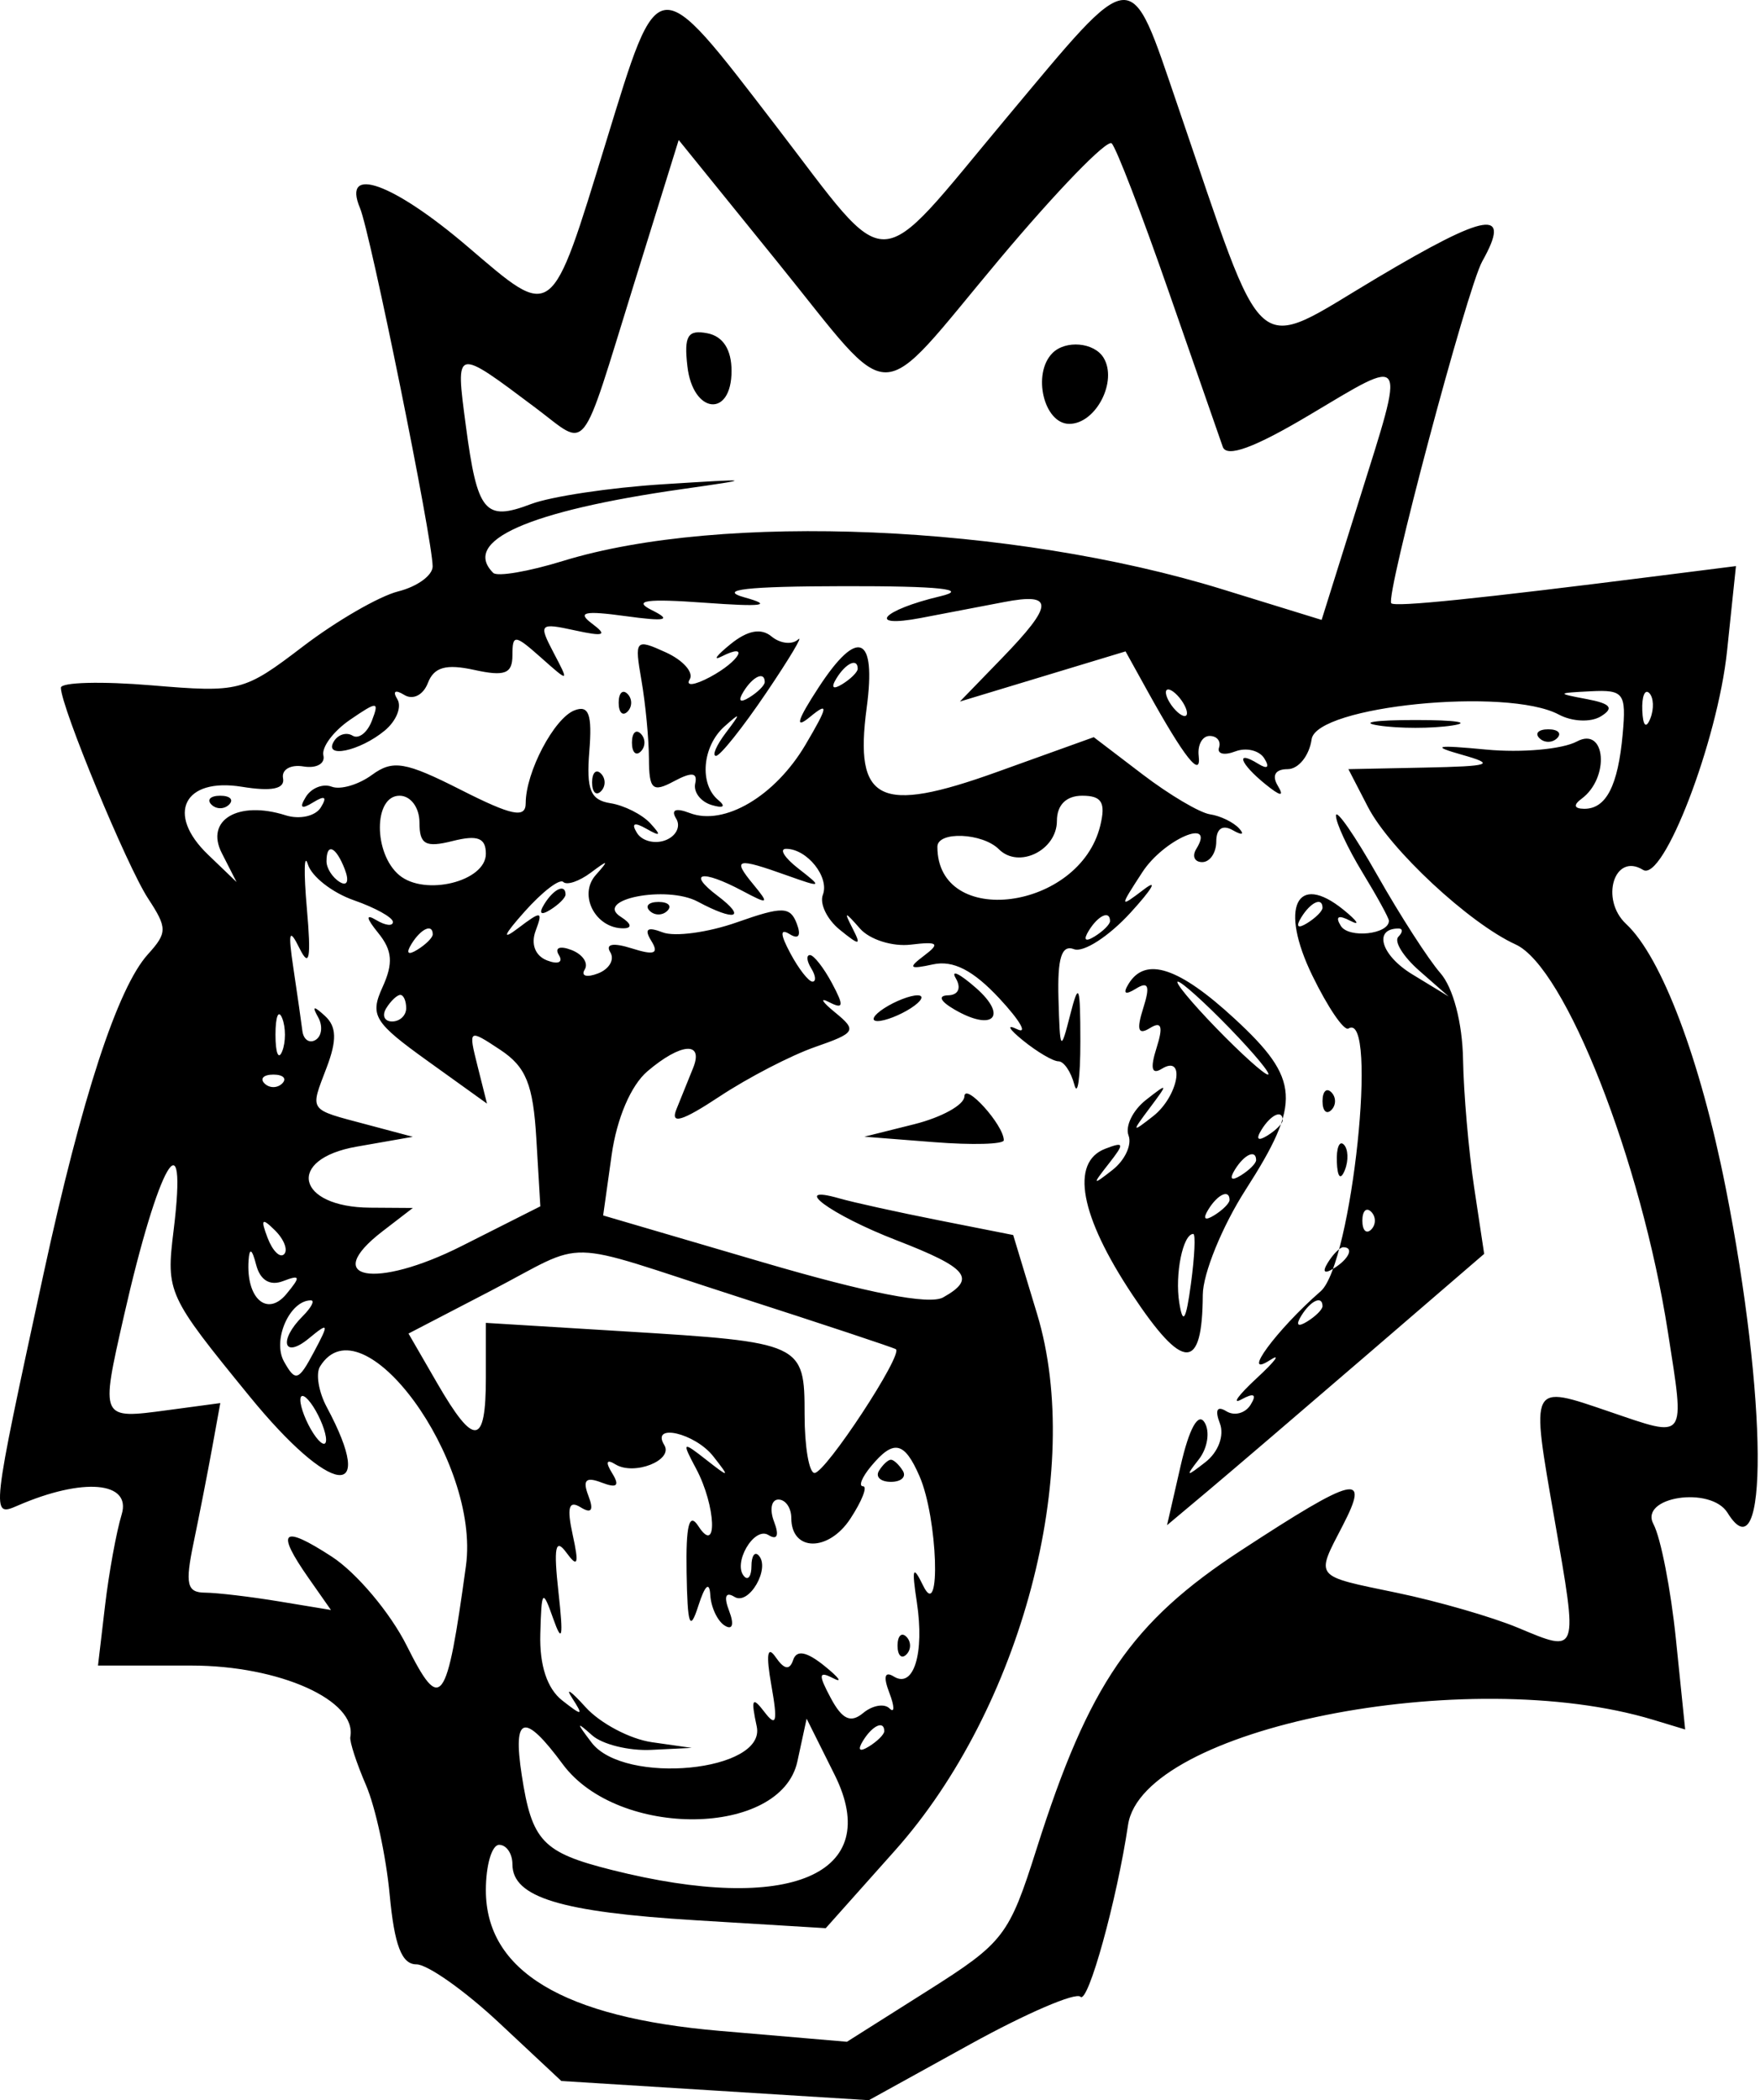 <svg width="419" height="500" viewBox="0 0 419 500" fill="#000000" xmlns="http://www.w3.org/2000/svg">
<path fill-rule="evenodd" clip-rule="evenodd" d="M239.457 28.249C207.604 66.35 212.57 66.211 184.581 29.783C156.029 -7.382 156.949 -7.47 144.299 33.728C131.039 76.909 131.88 76.271 111.346 58.73C93.552 43.529 81.33 39.148 85.705 49.536C88.19 55.439 102.964 128.304 102.999 134.839C103.012 136.98 99.325 139.658 94.811 140.793C90.293 141.924 80.078 147.827 72.114 153.91C58.026 164.663 57.036 164.916 36.062 163.158C24.2 162.165 14.497 162.421 14.497 163.73C14.497 168.216 30.216 206.222 35.253 213.904C39.859 220.936 39.856 222.061 35.215 227.189C27.99 235.172 19.467 261.271 10.368 303.254C-2.178 361.159 -2.184 361.219 4.234 358.433C19.742 351.702 31.354 352.698 28.964 360.552C27.706 364.684 25.923 374.469 25.003 382.294L23.33 396.521H45.531C66.575 396.521 85.057 404.827 83.4 413.54C83.198 414.612 84.874 419.759 87.125 424.975C89.376 430.192 91.915 441.931 92.768 451.059C93.897 463.136 95.629 467.657 99.132 467.657C101.779 467.657 110.625 473.904 118.788 481.539L133.632 495.425L170.237 497.711L206.842 500L231.006 486.658C244.297 479.323 256.096 474.242 257.225 475.374C259.024 477.173 265.891 452.38 268.553 434.46C271.97 411.463 349.221 396.006 393.584 409.439L401.185 411.741L398.981 390.233C397.77 378.405 395.367 366.088 393.641 362.863C390.148 356.334 407.29 353.71 411.276 360.163C421.043 375.964 420.79 333.008 410.818 282.704C404.776 252.217 395.582 227.863 387.144 219.99C380.837 214.107 384.33 202.874 391.153 207.091C395.987 210.076 408.908 176.417 411.156 154.991L413.275 134.77L394.887 137.097C351.769 142.554 332.173 144.564 331.222 143.622C329.726 142.143 349.274 68.642 352.872 62.227C359.954 49.59 354.197 50.488 327.864 66.135C297.652 84.083 301.756 87.624 280.364 25.135C268.742 -8.814 270.557 -8.95 239.457 28.249ZM278.189 69.296C284.541 87.555 290.355 104.245 291.104 106.382C292.031 109.019 298.664 106.584 311.661 98.841C335.243 84.794 334.633 83.789 323.685 118.715L314.636 147.584L290.927 140.271C241.05 124.88 171.751 121.915 134.014 133.553C125.845 136.072 118.377 137.346 117.416 136.385C109.787 128.756 125.759 121.668 162.339 116.452C179.838 113.954 179.677 113.913 157.755 115.294C145.254 116.085 131.153 118.203 126.414 120.002C115.424 124.182 113.644 122.038 110.894 101.298C108.412 82.578 108.225 82.623 127.609 97.178C140.198 106.628 137.932 109.48 150.837 67.912L161.574 33.33L185.087 62.379C213.484 97.46 207.948 97.52 237.866 61.803C251.515 45.512 263.573 33.065 264.661 34.139C265.752 35.218 271.838 51.038 278.189 69.296ZM163.645 87.197C164.947 98.585 174.157 99.559 174.157 88.31C174.157 83.214 172.127 80.058 168.387 79.338C163.724 78.44 162.813 79.945 163.645 87.197ZM250.563 84.052C245.666 88.946 248.505 100.912 254.566 100.912C260.899 100.912 266.153 90.719 262.701 85.133C260.459 81.507 253.709 80.903 250.563 84.052ZM223.791 141.969C209.956 145.247 206.07 149.62 219.21 147.125C224.86 146.053 233.753 144.349 238.97 143.344C251.025 141.014 250.921 143.91 238.489 156.737L228.524 167.018L248.243 161.046L267.958 155.077L273.222 164.59C281.939 180.335 286.021 185.498 285.369 179.952C285.063 177.344 286.236 175.21 287.974 175.21C289.713 175.21 290.722 176.452 290.216 177.97C289.71 179.487 291.443 179.905 294.067 178.896C296.691 177.891 299.815 178.646 301.006 180.578C302.322 182.706 301.74 183.202 299.53 181.833C293.991 178.412 295.167 181.761 301.228 186.68C304.864 189.627 305.815 189.75 304.203 187.066C302.726 184.609 303.612 183.114 306.536 183.114C309.129 183.114 311.702 179.911 312.255 176C313.381 168.077 358.807 163.537 371.105 170.12C374.308 171.833 378.737 172.017 381.134 170.534C384.314 168.567 383.451 167.508 377.802 166.443C370.511 165.067 370.549 164.985 378.718 164.574C386.562 164.179 387.185 165.014 386.313 174.735C385.203 187.113 382.354 192.617 377.103 192.551C374.735 192.519 374.51 191.64 376.499 190.18C383.287 185.191 382.304 172.839 375.411 176.525C371.943 178.381 362.234 179.25 353.833 178.454C341.778 177.309 340.558 177.568 348.045 179.687C356.186 181.985 354.943 182.418 339.268 182.741L321.01 183.114L325.67 192.131C330.899 202.241 349.787 219.823 360.824 224.85C372.623 230.225 390.71 276.251 397.071 317.092C401.144 343.21 401.732 342.404 383.186 336.087C364.099 329.581 364.381 329.027 370.1 361.819C375.718 394.039 375.876 393.584 361.333 387.507C355.221 384.956 342.265 381.213 332.537 379.196C312.597 375.054 313.16 375.756 319.673 363.166C326.242 350.463 322.641 351.345 295.493 369.082C269.353 386.161 259.21 400.954 246.795 440.11C240.203 460.904 239.014 462.45 220.756 473.993L201.625 486.089L171.334 483.493C134.043 480.3 115.668 469.244 115.668 450.003C115.668 444.062 117.09 439.203 118.829 439.203C120.568 439.203 121.991 441.286 121.991 443.834C121.991 451.697 133.483 455.203 165.652 457.164L196.582 459.048L213.086 440.534C243.156 406.793 258.176 350.071 246.902 312.831L241.208 294.025L223.491 290.519C213.747 288.591 203.105 286.245 199.845 285.309C187.761 281.841 197.831 289.239 213.383 295.255C230.446 301.857 232.526 304.399 224.524 308.879C221.249 310.709 206.665 307.87 181.577 300.51L143.591 289.365L145.614 274.967C146.838 266.257 150.202 258.388 154.135 255.04C162.099 248.255 167.597 247.857 165.011 254.249C163.955 256.858 162.165 261.287 161.033 264.095C159.544 267.791 162.374 266.95 171.309 261.041C178.093 256.554 188.321 251.255 194.04 249.264C203.753 245.881 204.066 245.337 198.783 241.015C195.672 238.473 195.046 237.379 197.395 238.59C200.835 240.357 200.964 239.485 198.075 234.082C196.099 230.392 193.74 227.376 192.829 227.376C191.919 227.376 192.052 228.799 193.127 230.538C194.202 232.276 194.334 233.699 193.424 233.699C192.513 233.699 190.155 230.683 188.179 226.993C185.71 222.381 185.665 220.952 188.033 222.415C190.142 223.718 190.778 222.732 189.677 219.864C188.116 215.795 186.266 215.757 175.431 219.579C168.583 221.995 160.638 223.073 157.774 221.976C154.084 220.56 153.297 221.154 155.064 224.015C156.936 227.041 155.776 227.487 150.445 225.795C145.978 224.379 144.059 224.717 145.289 226.706C146.367 228.448 145.048 230.718 142.358 231.752C139.67 232.782 138.248 232.368 139.196 230.832C140.148 229.295 138.725 227.196 136.035 226.162C133.268 225.1 131.975 225.628 133.056 227.376C134.122 229.099 132.886 229.668 130.258 228.66C127.413 227.566 126.332 224.768 127.524 221.581C129.297 216.848 128.874 216.785 123.372 220.958C119.351 224.009 119.876 222.656 124.903 217.019C129.111 212.295 133.249 209.124 134.097 209.971C134.944 210.819 137.9 209.816 140.67 207.742C144.852 204.606 145.048 204.704 141.827 208.324C137.593 213.082 141.786 221.094 148.46 221.005C150.587 220.977 150.309 219.867 147.774 218.261C141.248 214.126 158.703 210.689 166.111 214.654C175.039 219.431 177.866 218.587 170.809 213.25C163.433 207.67 167.097 206.952 176.737 212.087C182.978 215.413 183.225 215.261 179.304 210.506C174.252 204.385 175.314 204.11 187.388 208.425C195.691 211.391 195.874 211.283 190.152 206.845C186.775 204.227 185.425 202.083 187.148 202.083C192.131 202.083 197.515 208.814 195.896 213.029C195.084 215.147 196.892 218.884 199.911 221.337C204.692 225.213 205.09 225.179 202.984 221.053C200.854 216.883 201.065 216.886 204.749 221.078C207.05 223.699 212.491 225.416 216.839 224.891C223.317 224.11 223.886 224.584 220 227.512C216.086 230.462 216.456 230.825 222.125 229.592C226.918 228.549 231.692 230.999 237.933 237.711C242.849 242.997 244.74 246.285 242.131 245.021C239.523 243.753 240.152 244.954 243.526 247.692C246.902 250.43 250.709 252.669 251.989 252.669C253.266 252.669 254.964 255.157 255.761 258.201C256.554 261.246 257.203 256.621 257.199 247.926C257.193 234.471 256.833 233.532 254.778 241.603C252.505 250.535 252.343 250.31 251.989 237.749C251.717 228.062 252.729 224.84 255.688 225.975C257.93 226.835 263.975 222.934 269.125 217.303C274.275 211.672 275.752 209.146 272.404 211.688C266.447 216.212 266.441 216.127 271.977 207.616C277.054 199.816 289.539 194.435 284.813 202.083C283.738 203.822 284.367 205.245 286.207 205.245C288.047 205.245 289.555 203.025 289.555 200.316C289.555 197.268 291.063 196.253 293.507 197.66C295.682 198.912 296.349 198.716 294.996 197.23C293.643 195.741 290.529 194.23 288.076 193.869C285.625 193.509 278.392 189.228 272.005 184.356L260.393 175.501L237.304 183.803C209.298 193.876 203.323 190.92 206.333 168.476C208.644 151.248 204.224 149.367 194.913 163.616C189.76 171.501 189.096 173.759 192.842 170.673C197.354 166.955 197.161 168.147 191.767 177.287C184.524 189.56 172.409 196.712 164.192 193.556C160.859 192.279 159.664 192.776 160.973 194.891C162.118 196.743 160.976 199.058 158.431 200.035C155.889 201.008 152.832 200.227 151.64 198.296C150.218 195.994 150.998 195.656 153.907 197.316C157.274 199.235 157.492 198.918 154.811 196.004C152.864 193.892 148.596 191.739 145.327 191.223C140.562 190.474 139.563 188.011 140.3 178.846C141.008 170.078 140.183 167.802 136.778 169.111C131.915 170.973 125.152 183.841 125.152 191.22C125.152 194.875 121.864 194.201 109.746 188.058C96.474 181.334 93.533 180.84 88.535 184.492C85.345 186.825 81.042 188.084 78.971 187.29C76.9 186.493 74.131 187.584 72.819 189.709C71.19 192.346 71.747 192.76 74.567 191.018C77.356 189.295 77.944 189.693 76.369 192.238C75.085 194.318 71.311 195.153 67.978 194.094C56.707 190.518 48.784 195.213 52.796 203.085L56.315 209.987L49.511 203.452C39.429 193.775 43.779 185.071 57.577 187.309C64.728 188.469 67.874 187.818 67.384 185.276C66.989 183.218 69.177 181.957 72.246 182.472C75.316 182.99 77.45 181.808 76.989 179.848C76.527 177.888 79.379 174.068 83.328 171.365C89.882 166.876 90.334 166.895 88.529 171.602C87.441 174.435 85.376 176.029 83.938 175.14C82.503 174.252 80.511 174.846 79.512 176.462C76.9 180.689 85.667 178.846 91.602 173.923C94.368 171.628 95.712 168.27 94.593 166.458C93.407 164.539 94.09 164.113 96.233 165.437C98.304 166.718 100.758 165.481 101.864 162.601C103.315 158.82 106.183 158.014 112.908 159.49C120.186 161.09 121.991 160.394 121.991 156C121.991 150.967 122.544 151.008 128.776 156.541C135.526 162.535 135.541 162.532 131.77 155.349C128.181 148.51 128.444 148.235 136.844 150.072C143.834 151.599 144.701 151.264 140.96 148.475C137.296 145.744 139.095 145.333 148.864 146.673C158.567 148.001 160.037 147.672 155.188 145.26C150.531 142.946 153.863 142.484 167.834 143.502C181.524 144.501 184.164 144.15 177.319 142.244C170.654 140.385 177.708 139.585 201.031 139.55C223.677 139.515 230.911 140.284 223.791 141.969ZM173.898 153.366C170.562 156.076 169.614 157.388 171.786 156.288C178.65 152.81 176.057 157.429 169.032 161.188C165.346 163.161 163.167 163.417 164.192 161.76C165.216 160.104 162.655 157.198 158.504 155.304C151.258 152.004 151.024 152.276 152.706 161.956C153.667 167.508 154.473 175.899 154.492 180.607C154.524 187.983 155.346 188.729 160.436 186.003C164.672 183.737 166.108 183.885 165.507 186.535C165.049 188.564 166.806 190.869 169.415 191.653C172.229 192.5 172.87 192.017 170.996 190.468C166.424 186.693 167.179 177.685 172.459 172.959C176.38 169.456 176.43 169.658 172.826 174.419C170.524 177.464 169.459 179.952 170.458 179.952C171.454 179.952 176.838 173.193 182.421 164.935C188.005 156.676 191.404 150.973 189.978 152.26C188.552 153.55 185.716 153.218 183.673 151.523C181.185 149.459 177.964 150.066 173.898 153.366ZM204.192 159.215C204.192 159.983 202.548 161.624 200.541 162.864C198.28 164.264 197.749 163.733 199.149 161.473C201.401 157.827 204.192 156.578 204.192 159.215ZM182.061 162.377C182.061 163.145 180.417 164.786 178.409 166.025C176.149 167.426 175.618 166.895 177.018 164.634C179.269 160.989 182.061 159.74 182.061 162.377ZM147.284 167.306C147.284 169.623 148.232 170.572 149.392 169.415C150.549 168.254 150.549 166.357 149.392 165.197C148.232 164.04 147.284 164.988 147.284 167.306ZM281.651 167.306C282.726 169.045 282.894 170.467 282.024 170.467C281.155 170.467 279.565 169.045 278.49 167.306C277.415 165.567 277.247 164.144 278.117 164.144C278.986 164.144 280.576 165.567 281.651 167.306ZM392.885 171.062C391.877 173.581 391.128 172.832 390.976 169.149C390.84 165.817 391.586 163.951 392.636 165.001C393.685 166.051 393.799 168.779 392.885 171.062ZM328.285 172.731C333.065 173.455 340.893 173.455 345.673 172.731C350.454 172.007 346.543 171.416 336.979 171.416C327.415 171.416 323.504 172.007 328.285 172.731ZM150.445 176.79C150.445 179.108 151.394 180.056 152.554 178.899C153.711 177.739 153.711 175.842 152.554 174.682C151.394 173.525 150.445 174.473 150.445 176.79ZM366.486 175.738C367.646 176.895 369.543 176.895 370.704 175.738C371.861 174.577 370.912 173.629 368.595 173.629C366.278 173.629 365.329 174.577 366.486 175.738ZM140.96 186.275C140.96 188.593 141.909 189.541 143.069 188.384C144.226 187.224 144.226 185.327 143.069 184.166C141.909 183.009 140.96 183.958 140.96 186.275ZM50.327 191.546C51.487 192.703 53.384 192.703 54.545 191.546C55.702 190.385 54.753 189.437 52.436 189.437C50.118 189.437 49.17 190.385 50.327 191.546ZM99.86 195.82C99.86 201.049 101.289 201.846 107.764 200.221C113.711 198.726 115.668 199.481 115.668 203.263C115.668 209.835 101.175 213.433 95.076 208.372C88.87 203.221 88.898 189.437 95.117 189.437C97.767 189.437 99.86 192.254 99.86 195.82ZM261.939 196.55C257.019 216.781 223.162 221.186 223.162 201.593C223.162 197.828 233.886 198.264 237.809 202.188C242.52 206.898 251.616 202.444 251.616 195.422C251.616 191.644 253.839 189.437 257.642 189.437C262.299 189.437 263.276 191.056 261.939 196.55ZM318.051 194.179C318.041 195.918 320.874 201.998 324.345 207.692C327.817 213.386 330.656 218.568 330.656 219.21C330.656 222.447 321.079 223.465 319.205 220.427C317.81 218.173 318.626 217.739 321.471 219.219C323.915 220.484 323.185 219.308 319.85 216.598C308.639 207.496 304.557 216.061 312.404 232.213C316.097 239.814 319.97 245.508 321.013 244.863C328.215 240.411 321.832 300.949 314.415 307.409C303.931 316.546 295.177 328.443 302.35 323.805C305.041 322.066 303.618 324.001 299.189 328.104C294.759 332.208 293.134 334.478 295.578 333.147C298.547 331.531 299.261 331.955 297.728 334.434C296.47 336.47 293.874 337.165 291.961 335.983C289.754 334.62 289.185 335.673 290.412 338.863C291.515 341.74 290.055 345.683 286.997 348.076C282.356 351.706 282.151 351.617 285.423 347.409C287.497 344.744 288.101 340.795 286.764 338.632C285.252 336.188 283.109 340.071 281.085 348.904L277.835 363.106L287.649 354.873C293.042 350.343 310.03 335.809 325.395 322.575L353.334 298.512L350.95 282.704C349.638 274.009 348.446 260.288 348.304 252.21C348.149 243.494 345.958 235.144 342.904 231.66C340.077 228.435 333.334 217.97 327.918 208.406C322.499 198.843 318.06 192.44 318.051 194.179ZM84.235 214.322C89.351 216.105 93.537 218.432 93.537 219.494C93.537 220.556 91.76 220.357 89.585 219.051C86.986 217.49 87.144 218.539 90.049 222.121C93.416 226.269 93.66 229.333 91.074 235.005C88.004 241.745 89.019 243.408 101.81 252.593L115.936 262.738L113.692 253.807C111.475 244.964 111.529 244.926 119.092 249.928C125.228 253.987 126.92 258.154 127.685 271.088L128.636 287.193L109.955 296.621C89.303 307.048 76.16 304.61 91.083 293.124L98.279 287.585L88.114 287.516C70.564 287.396 68.013 275.951 84.877 272.991L98.279 270.639L87.213 267.693C73.293 263.987 73.767 264.664 77.757 254.174C80.236 247.651 80.138 244.411 77.381 241.878C74.656 239.374 74.21 239.456 75.737 242.175C76.888 244.227 76.622 246.655 75.145 247.569C73.669 248.483 72.246 247.512 71.984 245.416C71.725 243.32 70.764 236.624 69.853 230.538C68.544 221.796 68.851 220.8 71.32 225.795C73.666 230.544 74.099 228.182 73.056 216.31C72.291 207.616 72.401 202.883 73.302 205.792C74.2 208.697 79.123 212.539 84.235 214.322ZM82.098 206.99C83.176 209.804 82.645 211.072 80.855 209.965C79.135 208.903 77.729 206.696 77.729 205.058C77.729 200.512 79.995 201.514 82.098 206.99ZM129.594 215.22C128.194 217.48 128.725 218.011 130.986 216.611C132.993 215.371 134.637 213.731 134.637 212.962C134.637 210.326 131.846 211.574 129.594 215.22ZM154.66 216.838C155.82 217.996 157.717 217.996 158.877 216.838C160.034 215.678 159.086 214.73 156.768 214.73C154.451 214.73 153.502 215.678 154.66 216.838ZM314.848 216.124C314.848 216.892 313.204 218.533 311.196 219.772C308.936 221.173 308.405 220.642 309.805 218.381C312.056 214.736 314.848 213.487 314.848 216.124ZM264.262 219.285C264.262 220.054 262.618 221.695 260.611 222.934C258.35 224.335 257.819 223.803 259.22 221.543C261.471 217.898 264.262 216.649 264.262 219.285ZM103.021 222.447C103.021 223.215 101.377 224.856 99.37 226.096C97.109 227.496 96.578 226.965 97.979 224.704C100.23 221.059 103.021 219.81 103.021 222.447ZM332.897 223.026C331.813 224.11 334.064 227.752 337.905 231.116L344.883 237.237L336.217 231.96C328.781 227.433 326.868 221.053 332.951 221.053C334.007 221.053 333.982 221.941 332.897 223.026ZM227.547 232.909C228.903 235.226 228.144 236.902 225.72 236.956C223.219 237.016 223.819 238.356 227.234 240.342C236.393 245.672 240.067 241.979 232.346 235.198C228.435 231.764 226.276 230.737 227.547 232.909ZM268.705 234.189C267.238 236.56 267.845 236.975 270.437 235.372C273.403 233.538 273.845 234.73 272.166 240.022C270.526 245.192 270.959 246.488 273.747 244.765C276.536 243.042 276.969 244.338 275.328 249.507C273.788 254.354 274.187 255.931 276.571 254.458C282.35 250.886 280.519 261.028 274.538 265.72C269.406 269.741 269.349 269.599 273.747 263.734C278.173 257.832 278.11 257.708 272.811 261.869C269.691 264.322 267.829 268.129 268.673 270.333C269.517 272.536 267.803 276.219 264.866 278.521C260.048 282.293 259.953 282.151 263.918 277.098C267.775 272.185 267.677 271.739 263.127 273.485C254.756 276.7 257.111 289.457 269.533 308.167C281.718 326.517 286.248 326.546 286.346 308.275C286.371 303.21 290.968 291.936 296.561 283.222C309.881 262.463 309.524 256.934 293.943 242.545C280.687 230.3 272.732 227.667 268.705 234.189ZM292.717 244.765C298.616 250.851 302.73 255.83 301.86 255.83C300.991 255.83 295.455 250.851 289.555 244.765C283.656 238.679 279.542 233.699 280.412 233.699C281.281 233.699 286.817 238.679 292.717 244.765ZM96.698 240.022C96.698 241.761 95.19 243.184 93.35 243.184C91.51 243.184 90.881 241.761 91.956 240.022C93.031 238.283 94.536 236.861 95.304 236.861C96.072 236.861 96.698 238.283 96.698 240.022ZM210.515 240.022C207.907 241.707 207.196 243.086 208.935 243.086C210.673 243.086 214.23 241.707 216.839 240.022C219.447 238.337 220.158 236.959 218.419 236.959C216.681 236.959 213.124 238.337 210.515 240.022ZM67.175 250.298C66.299 252.473 65.582 250.693 65.582 246.346C65.582 241.998 66.299 240.222 67.175 242.394C68.054 244.569 68.054 248.125 67.175 250.298ZM67.191 257.939C66.031 259.096 64.134 259.096 62.973 257.939C61.816 256.779 62.765 255.83 65.082 255.83C67.4 255.83 68.348 256.779 67.191 257.939ZM229.586 261.05C229.529 263.051 224.151 266.02 217.629 267.651L205.773 270.617L222.375 271.916C231.502 272.634 238.973 272.425 238.973 271.452C238.967 267.841 229.681 257.55 229.586 261.05ZM314.848 262.153C314.848 264.471 315.796 265.419 316.957 264.262C318.114 263.102 318.114 261.205 316.957 260.045C315.796 258.888 314.848 259.836 314.848 262.153ZM305.363 266.709C305.363 267.478 303.719 269.118 301.712 270.358C299.451 271.758 298.92 271.227 300.32 268.967C302.571 265.321 305.363 264.073 305.363 266.709ZM318.259 276.643C318.411 280.326 319.16 281.076 320.169 278.556C321.083 276.273 320.969 273.545 319.919 272.495C318.869 271.445 318.123 273.311 318.259 276.643ZM299.04 276.194C299.04 276.962 297.396 278.603 295.388 279.843C293.128 281.243 292.597 280.712 293.997 278.451C296.248 274.806 299.04 273.557 299.04 276.194ZM41.323 292.979C39.514 307.715 39.853 308.455 59.395 332.407C78.788 356.182 89.964 357.735 77.776 334.962C75.851 331.361 75.136 327.023 76.189 325.319C86.176 309.16 114.378 347.706 110.925 372.8C106.335 406.199 104.963 408.042 96.825 391.779C92.907 383.954 84.877 374.415 78.974 370.583C67.118 362.885 65.541 364.384 73.514 375.765L78.788 383.293L66.401 381.247C59.59 380.122 51.677 379.186 48.819 379.167C44.488 379.139 44.032 377.163 46.09 367.276C47.447 360.757 49.432 350.608 50.501 344.728L52.445 334.035L39.992 335.708C23.801 337.877 23.887 338.057 29.486 313.355C37.753 276.899 44.788 264.79 41.323 292.979ZM292.717 285.679C292.717 286.447 291.073 288.088 289.065 289.327C286.805 290.728 286.273 290.197 287.674 287.936C289.925 284.291 292.717 283.042 292.717 285.679ZM326.442 292.717C325.281 293.874 324.333 292.925 324.333 290.608C324.333 288.29 325.281 287.342 326.442 288.499C327.599 289.659 327.599 291.556 326.442 292.717ZM67.634 298.594C66.66 299.568 64.892 297.813 63.704 294.696C61.99 290.19 62.351 289.827 65.474 292.925C67.637 295.072 68.607 297.623 67.634 298.594ZM283.526 305.625C282.35 314.348 281.613 315.54 280.747 310.137C279.663 303.371 281.616 293.769 284.079 293.769C284.655 293.769 284.405 299.106 283.526 305.625ZM67.387 304.996C71.525 303.406 71.649 303.893 68.181 308.072C63.603 313.589 58.569 309.125 59.173 300.093C59.385 296.947 59.995 297.291 60.982 301.114C61.933 304.788 64.257 306.194 67.387 304.996ZM175.596 308.702C195.672 315.173 212.624 320.798 213.269 321.203C215.131 322.366 196.547 350.665 193.917 350.672C192.614 350.675 191.546 344.428 191.546 336.789C191.546 319.761 191.1 319.555 148.463 316.947L115.668 314.939V328.066C115.668 344.269 112.911 344.564 104.087 329.306L97.251 317.481L116.733 307.361C140.508 295.009 132.573 294.829 175.596 308.702ZM316.128 300.583C314.728 302.843 315.259 303.374 317.519 301.974C321.165 299.723 322.414 296.931 319.777 296.931C319.009 296.931 317.368 298.575 316.128 300.583ZM72.038 313.371C66.271 319.138 67.507 323.605 73.505 318.657C78.307 314.699 78.412 314.984 74.703 321.939C71.054 328.784 70.334 329.008 67.612 324.146C64.782 319.087 68.955 309.577 74.004 309.577C75.01 309.577 74.124 311.285 72.038 313.371ZM314.848 310.972C314.848 311.74 313.204 313.381 311.196 314.62C308.936 316.021 308.405 315.49 309.805 313.229C312.056 309.584 314.848 308.335 314.848 310.972ZM77.631 342.774C77.631 344.513 76.252 343.802 74.567 341.193C72.882 338.585 71.503 335.028 71.503 333.289C71.503 331.55 72.882 332.262 74.567 334.87C76.252 337.478 77.631 341.035 77.631 342.774ZM169.819 346.726C173.828 351.841 173.702 351.902 168.106 347.516C162.415 343.055 162.276 343.185 165.735 349.679C170.449 358.525 170.904 370.517 166.253 363.324C164.065 359.938 163.265 363.103 163.455 374.39C163.667 387.002 164.233 388.601 166.253 382.294C167.828 377.375 168.903 376.407 169.099 379.736C169.272 382.676 170.822 385.952 172.542 387.014C174.397 388.162 174.821 386.742 173.585 383.521C172.266 380.084 172.738 378.857 174.868 380.176C178.327 382.313 183.531 373.227 180.556 370.248C179.646 369.338 178.899 370.492 178.899 372.809C178.899 375.127 178.153 376.281 177.243 375.37C174.268 372.392 179.472 363.305 182.931 365.443C185.042 366.748 185.545 365.563 184.277 362.262C183.168 359.369 183.639 357.001 185.321 357.001C187.006 357.001 188.384 358.984 188.384 361.405C188.384 369.423 197.23 369.515 202.447 361.554C205.226 357.311 206.582 353.84 205.46 353.84C204.338 353.84 205.188 351.706 207.354 349.097C212.741 342.606 215.293 343.131 218.916 351.468C223.231 361.393 224.072 386.331 219.798 377.552C217.319 372.461 217.022 373.226 218.274 381.469C220.12 393.625 217.512 402.054 212.808 399.145C210.617 397.792 210.24 399.145 211.726 403.018C212.981 406.294 213 407.963 211.764 406.727C210.528 405.491 207.705 405.984 205.495 407.817C202.517 410.29 200.512 409.363 197.774 404.248C194.771 398.636 194.878 397.751 198.343 399.534C200.692 400.745 199.782 399.442 196.326 396.648C192.039 393.179 189.652 392.715 188.827 395.19C187.989 397.704 186.705 397.492 184.647 394.507C182.678 391.649 182.339 393.929 183.642 401.263C185.185 409.948 184.831 411.308 181.998 407.587C179.086 403.758 178.729 404.422 180.155 411.023C182.478 421.776 148.589 425.073 140.831 414.849C137.151 409.996 137.17 409.743 140.954 413.119C143.392 415.295 149.724 416.86 155.029 416.597L164.672 416.123L155.188 414.77C149.971 414.024 142.857 410.258 139.38 406.398C135.902 402.541 134.479 401.586 136.218 404.277C138.975 408.538 138.668 408.611 133.847 404.83C130.252 402.01 128.425 396.471 128.63 389.022C128.921 378.399 129.152 378.136 131.741 385.456C133.844 391.396 134.144 389.825 132.962 379.132C131.763 368.323 132.219 366.043 134.849 369.648C137.543 373.34 137.875 372.404 136.348 365.43C134.909 358.873 135.409 357.106 138.21 358.835C140.815 360.447 141.412 359.575 140.078 356.1C138.637 352.347 139.468 351.516 143.221 352.958C146.892 354.364 147.597 353.742 145.734 350.725C144.09 348.067 144.372 347.298 146.509 348.62C150.957 351.367 160.382 347.646 158.144 344.023C154.865 338.718 165.463 341.171 169.819 346.726ZM209.26 350.15C208.366 351.601 209.64 352.787 212.096 352.787C214.553 352.787 215.827 351.601 214.932 350.15C214.037 348.702 212.76 347.516 212.096 347.516C211.432 347.516 210.155 348.702 209.26 350.15ZM213.677 391.779C213.677 394.096 214.625 395.045 215.786 393.888C216.943 392.727 216.943 390.83 215.786 389.67C214.625 388.513 213.677 389.461 213.677 391.779ZM133.961 419.996C147.148 437.83 185.934 437.382 189.832 419.348L192.033 409.167L198.688 422.509C210.531 446.243 188.027 455.855 145.617 445.175C129.164 441.03 126.629 438.358 124.21 422.604C122.019 408.349 124.802 407.606 133.961 419.996ZM210.515 412.143C210.515 412.911 208.871 414.552 206.864 415.791C204.603 417.192 204.072 416.66 205.473 414.4C207.724 410.755 210.515 409.506 210.515 412.143Z" fill="#000000"/>
</svg>
